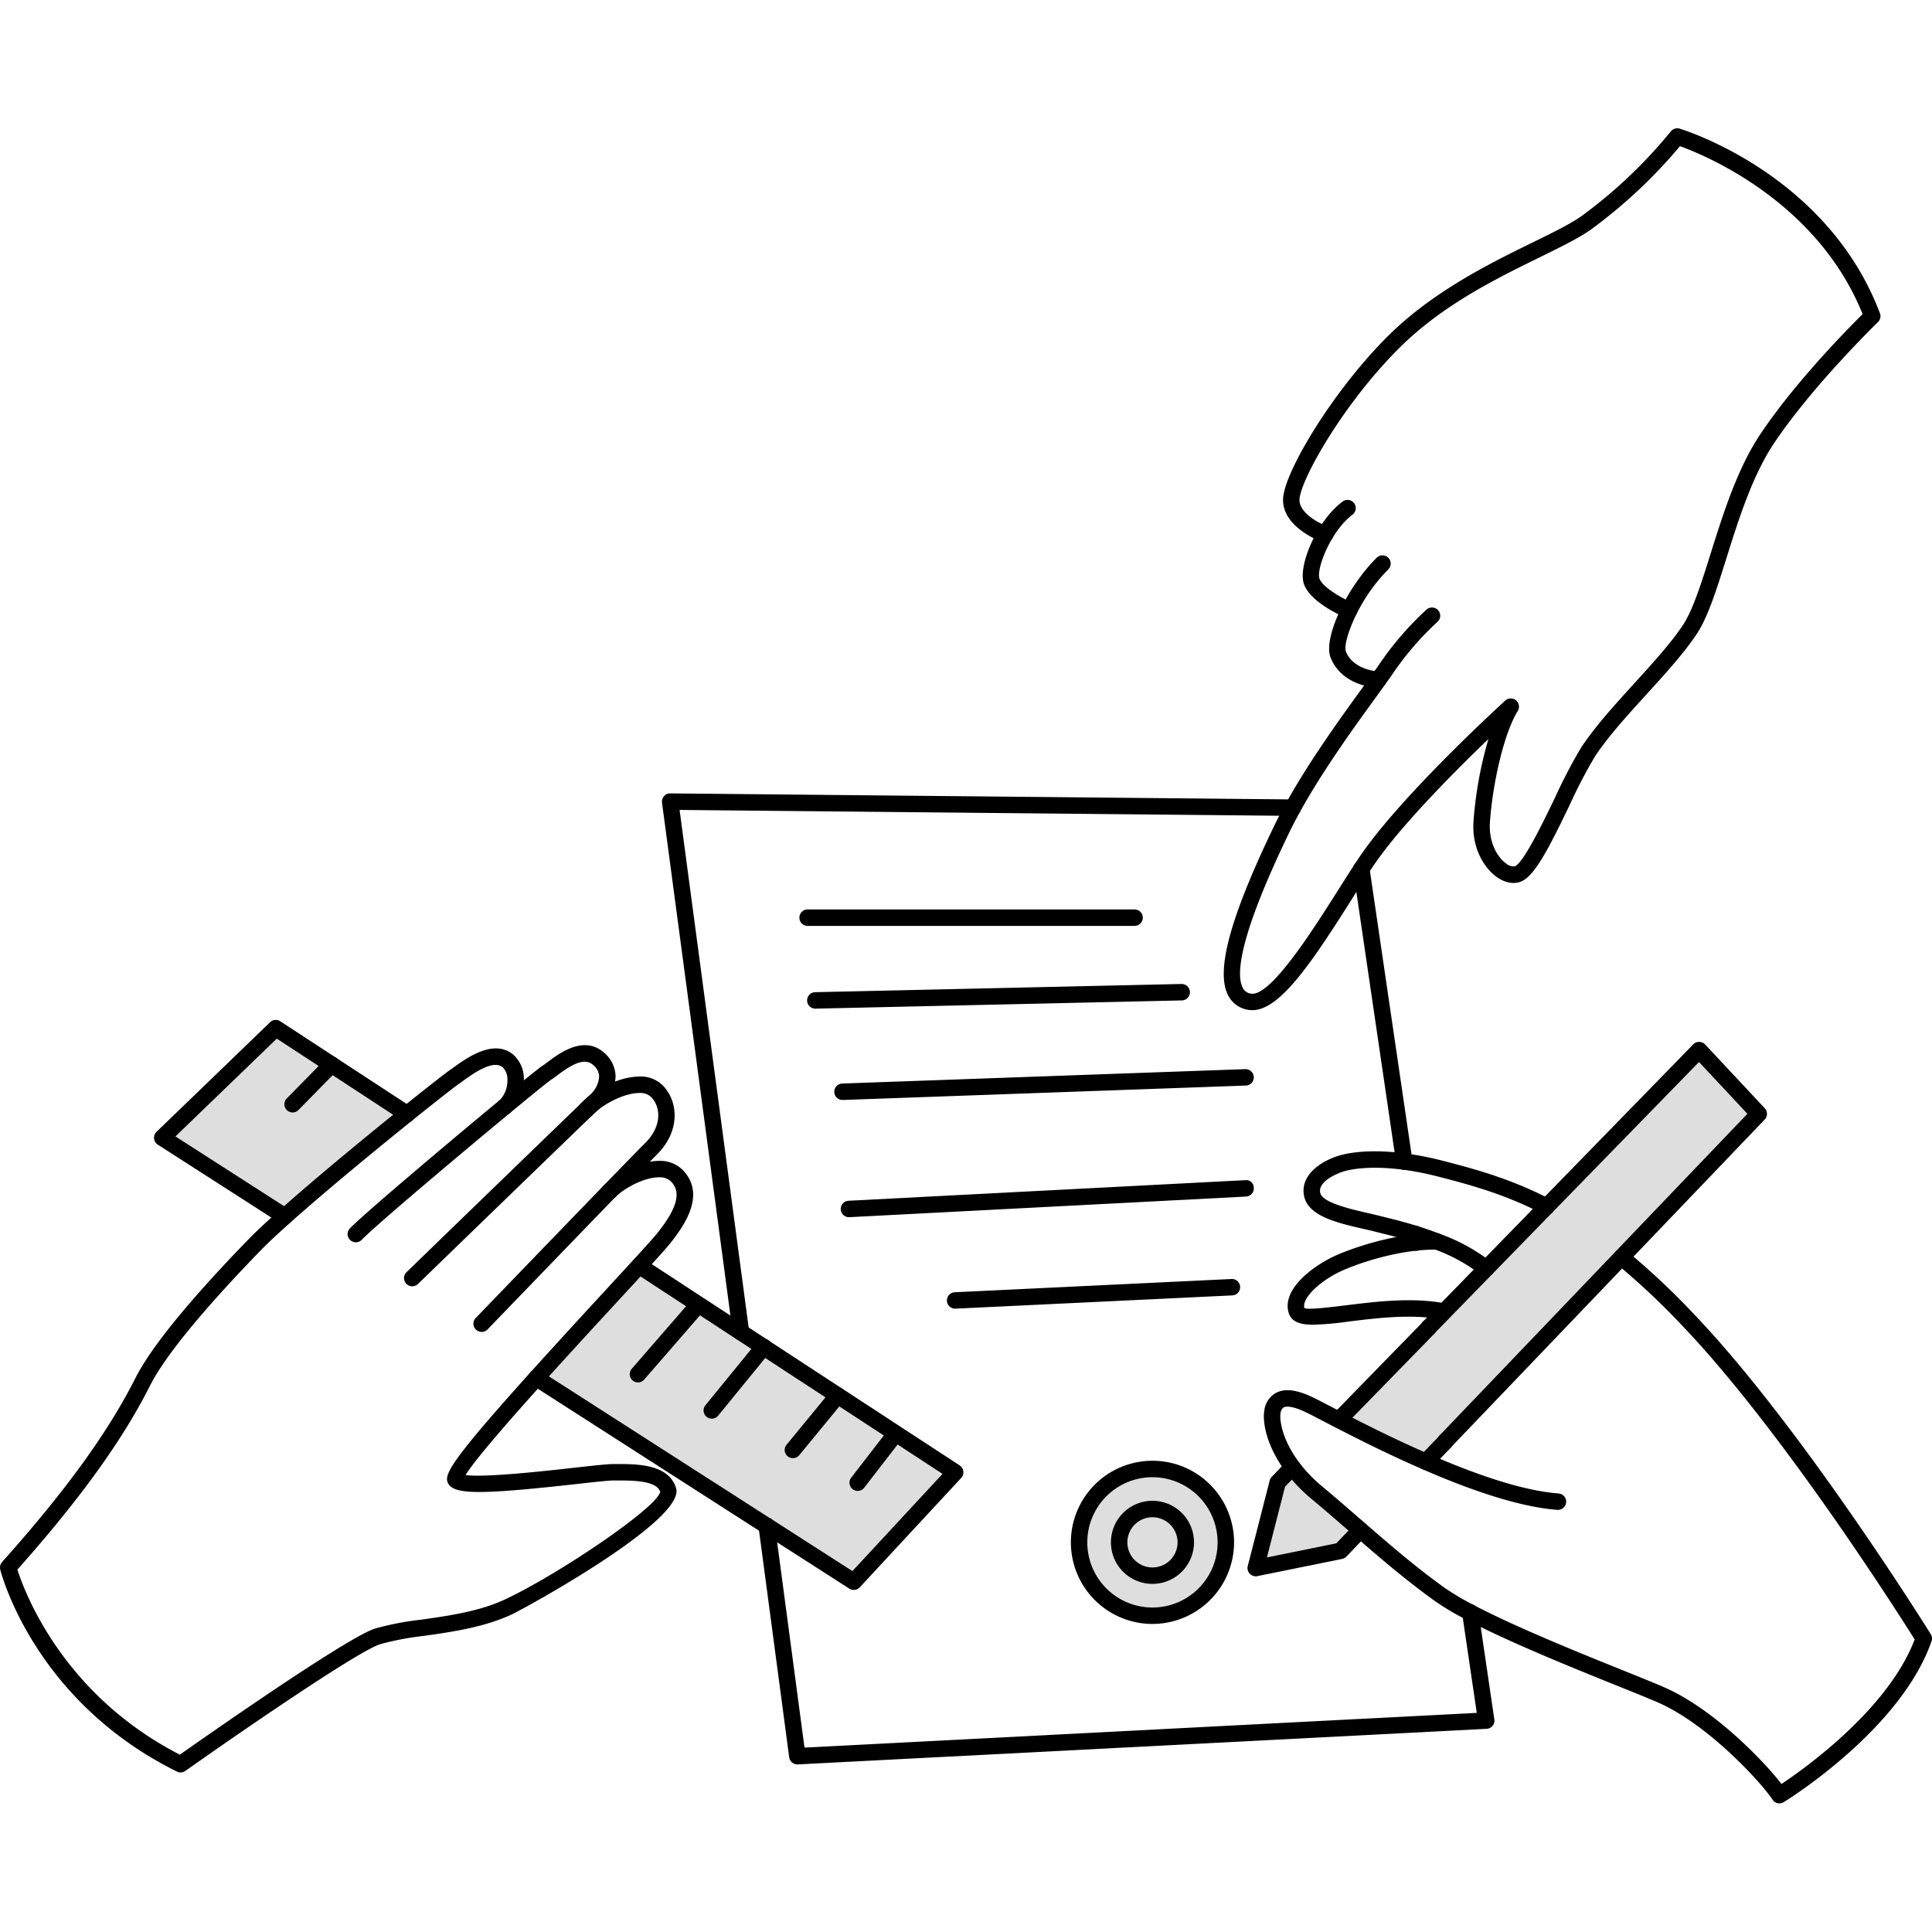 <svg xmlns="http://www.w3.org/2000/svg" xmlns:xlink="http://www.w3.org/1999/xlink" width="512" height="512" viewBox="0 0 512 512"><rect x="0" y="0" width="512" height="512" fill="#808080" stroke="none"/><defs><clipPath id="b"><rect width="512" height="512"/></clipPath></defs><g id="a" clip-path="url(#b)"><rect width="512" height="512" fill="#fff"/><g transform="translate(-11.355 17.507)"><g transform="translate(13.516 18.671)"><g transform="translate(40.832 236.316)"><path d="M70.926,67.533l11.8,7.711C72.973,83.087,59.678,94.07,50.357,102.4L17.845,81.524,47.913,52.5l14.819,9.678Z" transform="translate(-17.845 -52.496)" fill="#dedede"/></g><g transform="translate(0 243.019)"><path d="M170.87,90.208h.046c3.789-3.922,13.726-8.711,17.952-4.312,4.18,4.312,1.828,10.023-3.617,16.779-.961,1.173-3.226,3.7-6.366,7.1-6.8,7.406-17.561,18.959-27.279,29.723-11.9,13.242-22.178,25.272-21.436,26.882,1.61,3.491,36.818-1.914,41.919-1.914s12.9-.265,14.514,4.836-30.9,25.537-42.449,30.9c-11.546,5.405-26.577,5.14-34.639,7.8-8.062,2.7-52.167,33.857-52.167,33.857-37.123-18.389-45.668-52.12-45.668-52.12,17.435-19.475,28.544-35.122,35.645-49.239,4.405-8.671,15.779-21.966,29.5-36.129,2.007-2.047,4.836-4.657,8.194-7.664,9.32-8.327,22.615-19.31,32.373-27.153,6.233-5.008,11.03-8.757,12.467-9.758,3.266-2.352,10.062-7.8,14.289-4.312,3.312,2.789,2.179,9.453-.7,11.983,5.969-4.929,10.327-8.5,10.983-8.85C156.449,57.4,163.2,50.773,168,54.781c4.266,3.577,2.352,8.453-.656,11.288-.172.172-.563.523-1.047,1,4.664-3.922,13.507-7.452,17.3-3.571,3.571,3.617,3.7,10.023-1.57,15.3C180.416,80.4,176.143,84.763,170.87,90.208Z" transform="translate(-11.681 -53.508)" fill="#fff"/></g><g transform="translate(139.926 299.287)"><path d="M143.841,116.732l-26.888,28.981L93.9,130.941,32.85,91.765l-.046-.04C42.522,80.961,53.286,69.408,60.083,62h.046l12.07,7.89L82.486,76.6l4.571,3.007,5.975,3.922,19.694,12.851,11.155,7.326Z" transform="translate(-32.804 -62.002)" fill="#dedede"/></g><g transform="translate(330.62 352.672)"><path d="M89.307,86.7l-5.273,5.492L61.591,96.77l5.8-22.662,3.922-4.047a40.493,40.493,0,0,0,6.664,6.922C81.855,80.17,85.558,83.436,89.307,86.7Z" transform="translate(-61.591 -70.061)" fill="#dedede"/></g><g transform="translate(175.445 176.273)"><g transform="translate(0)"><path d="M239.181,182.788v.086l-7.148,7.234-16.687,17.17c-3.531-1.789-6.187-3.266-7.711-3.968-7.234-3.484-9.373-1.047-9.9,1.921-.391,2.305.484,8.062,5.319,14.6l-3.922,4.047-5.8,22.662,22.443-4.577,5.273-5.492c6.8,5.889,13.593,11.725,21.178,17.13a65.732,65.732,0,0,0,7.976,4.75l4.226,28.63L71.851,296.4l-8.108-61.01L86.8,250.157l26.888-28.981L93.724,208.152l-11.155-7.326L62.875,187.975,56.9,184.053,38.166,43.432l164.979,1.61c-1.047,1.961-2.047,3.875-2.961,5.75-8.718,18.131-19.482,43.621-8.545,45.668,7.936,1.484,21.052-21.96,29.677-35.122l11.374,77.478c-10.327-1.345-15.819.219-17.21.7-1.835.609-8.148,3.226-7.194,7.976.914,4.789,11.334,6.273,17.389,7.843,2.352.609,5.882,1.391,9.85,2.656l.344,2.266a75.428,75.428,0,0,0-19.74,5.14c-6.055,2.53-13.421,8.241-11.983,12.9,1.484,4.624,21.794-2.61,38.043.093l.656.649Z" transform="translate(-38.166 -43.432)" fill="#fff"/></g></g><g transform="translate(341.242 292.832)"><path d="M95.1,61.3a46.838,46.838,0,0,1,5.452-.258h.04a48.29,48.29,0,0,1,13.076,7.141l-11.593,11.9-.656-.649c-16.249-2.7-36.56,4.531-38.043-.093-1.437-4.657,5.929-10.367,11.983-12.9A75.428,75.428,0,0,1,95.1,61.3Z" transform="translate(-63.195 -61.028)" fill="#fff"/></g><g transform="translate(345.467 271.123)"><path d="M126.073,70.228,110.081,86.61a48.289,48.289,0,0,0-13.076-7.141h-.04a60.577,60.577,0,0,0-5.8-2.007c-3.968-1.265-7.5-2.047-9.85-2.656-6.055-1.57-16.475-3.054-17.389-7.843-.954-4.75,5.359-7.366,7.194-7.976,1.391-.484,6.883-2.047,17.21-.7a77.636,77.636,0,0,1,9.5,1.875C107.465,62.6,116.441,65.213,126.073,70.228Z" transform="translate(-63.832 -57.75)" fill="#fff"/></g><g transform="translate(352.626 242.112)"><path d="M93.153,157.042v.046l-5.14,5.359c-8.936-3.835-17.17-8.022-23.1-11.069L81.6,134.208l7.148-7.234v-.086l3.663-3.749L104,111.241l15.991-16.382,40.4-41.488,15.819,16.912-36.341,38Z" transform="translate(-64.913 -53.371)" fill="#dedede"/></g><g transform="translate(334.936 297.021)"><path d="M103.032,115.827l5.14-5.359v-.046L154.887,61.66a208.542,208.542,0,0,1,17.906,16.866c28.591,29.982,62.189,84.149,62.189,84.149-7.936,22.874-38.262,41.528-38.262,41.528-3.007-4.71-17.475-20.482-31.379-26.583-8.015-3.484-34.943-13.639-50.544-21.787a65.736,65.736,0,0,1-7.976-4.75c-7.585-5.405-14.381-11.241-21.178-17.13-3.749-3.266-7.452-6.532-11.334-9.718a40.491,40.491,0,0,1-6.664-6.922c-4.836-6.538-5.71-12.295-5.319-14.6.523-2.968,2.663-5.405,9.9-1.921,1.524.7,4.18,2.179,7.711,3.968C85.861,107.805,94.1,111.992,103.032,115.827Z" transform="translate(-62.243 -61.66)" fill="#fff"/></g><g transform="translate(324.292)"><path d="M99.469,160.8s-8.1-.258-10.632-6.664c-.828-2.054.391-6.671,2.921-11.771,0,0-8.671-3.657-9.976-7.757-.788-2.352.735-7.625,3.57-12.374,0,0-9.062-3.226-8.976-9.195S88.711,85.94,103.7,71.122c17.694-17.561,42.535-25.06,51.425-31.856a130.215,130.215,0,0,0,23.53-22.443s38.044,11.553,51.683,47.629c0,0-17.21,16.607-27.756,32.38-10.592,15.773-14.163,41-20.569,50.683-6.71,10.109-20.092,21.92-27.021,32.552-5.273,8.015-13.639,30.24-18.561,32.2-3.617,1.437-10.155-4.577-9.585-13.726.7-10.327,3.7-24.146,7.711-30.591,0,0-25.278,23.006-36.825,38.958-.868,1.179-1.782,2.57-2.789,4.094-8.625,13.163-21.741,36.606-29.677,35.122-10.937-2.047-.172-27.537,8.545-45.668.914-1.875,1.914-3.789,2.961-5.75C83.915,181.894,93.938,168.473,99.469,160.8Z" transform="translate(-60.636 -16.822)" fill="#fff"/></g><g transform="translate(283.808 353.129)"><circle cx="19.443" cy="19.443" r="19.443" fill="#dedede"/></g></g><g transform="translate(11.355 16.493)"><g transform="translate(125.464 251.29)"><path d="M32.477,122.111a2.176,2.176,0,0,1-1.57-3.69c.391-.4,39.2-40.693,44.913-46.377,4.485-4.478,4.173-9.532,1.543-12.209a4.306,4.306,0,0,0-3.286-1.04c-4.187.093-9.9,3.246-12.4,6.021A2.179,2.179,0,1,1,58.444,61.9c3.219-3.571,9.91-7.333,15.541-7.452a8.266,8.266,0,0,1,6.485,2.338c4.041,4.107,4.856,11.937-1.583,18.356-5.677,5.651-44.449,45.9-44.84,46.3A2.157,2.157,0,0,1,32.477,122.111Z" transform="translate(-30.295 -54.428)"/></g><g transform="translate(92.154 242.985)"><path d="M42.356,117.073a2.176,2.176,0,0,1-1.51-3.743c1.855-1.8,45.582-44.178,48.589-46.98a6.955,6.955,0,0,0,2.451-4.9,4.142,4.142,0,0,0-1.7-3.127c-2.464-2.06-6.181.424-9.466,2.9-.656.5-1.192.894-1.577,1.126-2.491,1.623-44.88,36.924-50.133,42.369a2.181,2.181,0,1,1-3.133-3.034c5.174-5.352,48.45-41.528,51.027-43.071.285-.172.689-.49,1.186-.861,3.107-2.345,9.579-7.24,14.9-2.762a8.457,8.457,0,0,1,3.253,6.346A11.244,11.244,0,0,1,92.4,69.536c-2.968,2.776-48.073,46.483-48.53,46.927A2.179,2.179,0,0,1,42.356,117.073Z" transform="translate(-25.266 -53.174)"/></g><g transform="translate(0 243.837)"><path d="M59.2,245.186a2.138,2.138,0,0,1-.961-.232c-37.606-18.634-46.463-52.12-46.821-53.538a2.17,2.17,0,0,1,.484-1.987c16.839-18.853,28.067-34.347,35.334-48.748,4.1-8.115,14.15-20.463,29.876-36.685,11.162-11.513,49.007-41.8,53.326-44.853l.868-.616c3.809-2.749,10.9-7.87,16.071-3.564a8.556,8.556,0,0,1,2.8,6.8,11.537,11.537,0,0,1-3.65,8.658,2.182,2.182,0,1,1-2.769-3.372,7.441,7.441,0,0,0,2.067-5.313,4.507,4.507,0,0,0-1.239-3.418c-2.584-2.16-7.883,1.683-10.731,3.743l-.9.643c-4.266,3.021-41.7,32.969-52.71,44.323C65.04,122.715,54.971,135.03,51.129,142.648c-7.326,14.521-18.508,30.035-35.162,48.775,1.822,5.757,11.9,33.069,43.051,49.046,6.962-4.9,43.972-30.836,51.623-33.387a76.5,76.5,0,0,1,12.434-2.4c7.154-1.014,15.256-2.166,21.993-5.293,13.9-6.465,40.468-24.358,41.256-28.591-1.02-3.014-7.413-3-11.659-2.988h-.735c-1.325,0-5.273.437-9.857.947-25.888,2.882-32.572,2.822-34.036-.331-1.279-2.782,2.007-7.916,41.985-51.259,6.618-7.181,11.851-12.851,13.388-14.739,6.929-8.545,5.637-11.9,3.743-13.878a4.169,4.169,0,0,0-3.12-1.086h-.02c-3.875,0-9.181,2.789-11.725,5.392a2.176,2.176,0,1,1-3.12-3.034c3.213-3.306,9.638-6.717,14.845-6.717h.033a8.454,8.454,0,0,1,6.247,2.424c6.041,6.28.894,14.216-3.5,19.641-1.623,2-6.889,7.717-13.567,14.951-12.063,13.083-36.295,39.348-40.494,46.244,5.021.735,21.443-1.106,28.856-1.941,5.1-.563,8.784-.974,10.347-.974h.722c5.485,0,13.845-.033,15.865,6.353,2.67,8.459-39.938,31.823-43.608,33.532-7.326,3.4-15.766,4.6-23.218,5.657a74.479,74.479,0,0,0-11.672,2.226c-6.366,2.12-39.375,24.947-51.557,33.565A2.173,2.173,0,0,1,59.2,245.186Z" transform="translate(-11.355 -53.303)"/></g><g transform="translate(139.968 299.321)"><path d="M118.772,149.706a2.18,2.18,0,0,1-1.179-.344L33.49,95.393a2.175,2.175,0,1,1,2.345-3.663l82.579,52.981,23.881-25.762L60.855,65.717a2.195,2.195,0,0,1-1.113-1.895,2.27,2.27,0,0,1,3.392-1.828l83.712,54.717a2.227,2.227,0,0,1,.967,1.563,2.154,2.154,0,0,1-.563,1.742l-26.888,28.995A2.16,2.16,0,0,1,118.772,149.706Z" transform="translate(-32.484 -61.678)"/></g><g transform="translate(40.817 236.294)"><path d="M52.192,106.424a2.212,2.212,0,0,1-1.179-.344l-32.5-20.867a2.185,2.185,0,0,1-.331-3.4L48.271,52.774a2.183,2.183,0,0,1,2.709-.252l34.8,22.761a2.18,2.18,0,1,1-2.385,3.65L50.052,57.12,23.191,83.034l30.18,19.376a2.18,2.18,0,0,1-1.179,4.014Z" transform="translate(-17.516 -52.164)"/></g><g transform="translate(345.238 98.509)"><path d="M75.8,62.763a2.288,2.288,0,0,1-.855-.172c-1.6-.682-9.652-4.306-11.2-9.108-1.51-4.71,3.378-16.514,10.248-21.681a2.181,2.181,0,1,1,2.623,3.484c-5.67,4.259-9.559,14.256-8.724,16.859.7,2.166,5.538,5.068,8.751,6.432a2.181,2.181,0,0,1-.848,4.187Z" transform="translate(-63.471 -31.364)"/></g><g transform="translate(352.239 113.174)"><path d="M77.6,68.708h-.06c-.391-.013-9.592-.358-12.633-8.049-2.007-5.068,4.16-18.416,12.209-26.444A2.18,2.18,0,0,1,80.2,37.3C71.979,45.5,68.07,56.8,68.965,59.063c1.974,4.995,8.638,5.286,8.7,5.293a2.177,2.177,0,0,1-.066,4.352Z" transform="translate(-64.528 -33.578)"/></g><g transform="translate(324.31)"><path d="M67.863,250.2a6.185,6.185,0,0,1-1.159-.106,7.16,7.16,0,0,1-5.273-3.9c-3.279-6.479.609-20.721,12.248-44.833,6.306-13.076,16.786-27.5,23.722-37.056l3.71-5.154a82.671,82.671,0,0,1,12.924-15.1,2.178,2.178,0,1,1,2.928,3.226,78.873,78.873,0,0,0-12.295,14.388l-3.736,5.2c-6.85,9.42-17.19,23.662-23.331,36.387-13.322,27.6-14.03,37.52-12.281,40.971a2.8,2.8,0,0,0,2.186,1.59c5.121.934,16.3-16.654,22.947-27.173,2.689-4.253,5.227-8.274,7.32-11.169,11.54-15.945,36.089-38.361,37.129-39.309a2.178,2.178,0,0,1,3.319,2.756c-3.822,6.194-6.75,19.926-7.379,29.617-.325,5.068,1.908,9.069,4.273,10.778a2.937,2.937,0,0,0,2.332.762c2.312-.921,7.505-11.692,10.612-18.131a137.168,137.168,0,0,1,6.909-13.249c3.65-5.584,9-11.453,14.169-17.137,4.975-5.465,9.678-10.625,12.864-15.421,2.643-3.975,4.929-11.255,7.346-18.959,3.325-10.579,7.088-22.576,13.222-31.711,9.214-13.739,23.125-27.855,27.047-31.73-12.023-29.849-41.694-42.084-48.4-44.515a134.213,134.213,0,0,1-22.94,21.615c-3.233,2.458-8.327,4.948-14.216,7.837-11.42,5.6-25.63,12.56-37.017,23.828-15.262,15.11-26.583,35.539-26.663,40.435-.06,3.584,5.405,6.346,7.519,7.108a2.178,2.178,0,0,1-1.471,4.1C86,125.992,75.9,122.3,76.024,114.856c.119-7.075,13.308-28.955,27.955-43.456,11.9-11.771,27.074-19.211,38.163-24.642,5.69-2.782,10.606-5.193,13.5-7.386A127.808,127.808,0,0,0,178.8,17.3a2.2,2.2,0,0,1,2.325-.715c1.59.49,39.2,12.275,53.081,48.927a2.193,2.193,0,0,1-.523,2.338c-.172.166-17.17,16.654-27.5,32.042-5.776,8.618-9.446,20.29-12.679,30.591-2.63,8.36-4.889,15.574-7.876,20.065-3.372,5.074-8.406,10.6-13.275,15.945-5.054,5.551-10.281,11.294-13.739,16.581a134.961,134.961,0,0,0-6.638,12.758c-5.617,11.665-9.294,18.853-12.924,20.29-1.921.768-4.306.318-6.5-1.285-3.087-2.232-6.525-7.4-6.061-14.58a103.875,103.875,0,0,1,3.968-21.927c-8.347,8.015-21.734,21.43-29.16,31.691-2.014,2.789-4.518,6.75-7.161,10.943C83.383,237.989,75.09,250.2,67.863,250.2Z" transform="translate(-60.312 -16.493)"/></g><g transform="translate(225.124 343.978)"><path d="M47.517,85.552a2.18,2.18,0,0,1-1.722-3.511l9.87-12.778a2.18,2.18,0,0,1,3.451,2.663L49.239,84.7A2.173,2.173,0,0,1,47.517,85.552Z" transform="translate(-45.339 -68.42)"/></g><g transform="translate(207.955 333.632)"><path d="M44.925,85.652a2.172,2.172,0,0,1-1.683-3.557L55.1,67.654a2.179,2.179,0,0,1,3.372,2.762L46.607,84.857A2.173,2.173,0,0,1,44.925,85.652Z" transform="translate(-42.747 -66.858)"/></g><g transform="translate(186.458 320.792)"><path d="M41.68,86.087A2.206,2.206,0,0,1,40.3,85.6a2.184,2.184,0,0,1-.311-3.067L53.71,65.717a2.182,2.182,0,1,1,3.378,2.762L43.369,85.285A2.171,2.171,0,0,1,41.68,86.087Z" transform="translate(-39.502 -64.92)"/></g><g transform="translate(166.886 310.58)"><path d="M38.729,85.158a2.183,2.183,0,0,1-1.649-3.61L52.2,64.126A2.181,2.181,0,1,1,55.5,66.988L40.372,84.41A2.185,2.185,0,0,1,38.729,85.158Z" transform="translate(-36.548 -63.378)"/></g><g transform="translate(75.364 245.951)"><path d="M24.907,68.483a2.183,2.183,0,0,1-1.55-3.71l10.321-10.5a2.178,2.178,0,1,1,3.107,3.054l-10.321,10.5A2.167,2.167,0,0,1,24.907,68.483Z" transform="translate(-22.732 -53.622)"/></g><g transform="translate(380.854 345.775)"><path d="M71.027,73.076a2.154,2.154,0,0,1-2.179-2.153V70.87a2.179,2.179,0,0,1,4.359,0A2.2,2.2,0,0,1,71.027,73.076Z" transform="translate(-68.848 -68.691)"/></g><g transform="translate(358.58 194.115)"><path d="M79.048,127.689a2.179,2.179,0,0,1-2.153-1.868L65.508,48.29a2.187,2.187,0,0,1,1.842-2.478,2.231,2.231,0,0,1,2.478,1.848l11.381,77.531a2.187,2.187,0,0,1-1.842,2.477A2.558,2.558,0,0,1,79.048,127.689Z" transform="translate(-65.486 -45.797)"/></g><g transform="translate(201.004 368.191)"><path d="M52,137.471a2.183,2.183,0,0,1-2.16-1.888L41.717,74.547a2.179,2.179,0,1,1,4.319-.576l7.856,59.043,178.161-9.2-3.869-26.265a2.18,2.18,0,1,1,4.312-.636l4.213,28.637a2.193,2.193,0,0,1-.47,1.7,2.163,2.163,0,0,1-1.577.788L52.111,137.471Z" transform="translate(-41.698 -72.075)"/></g><g transform="translate(175.423 176.258)"><path d="M58.774,188.088a2.182,2.182,0,0,1-2.16-1.888L37.854,45.572a2.21,2.21,0,0,1,.53-1.736A2.021,2.021,0,0,1,40.04,43.1l165.005,1.6a2.191,2.191,0,0,1,2.173,2.193,2.147,2.147,0,0,1-2.153,2.166h-.046L42.511,47.486,60.94,185.623a2.142,2.142,0,0,1-2.166,2.464Z" transform="translate(-37.836 -43.101)"/></g><g transform="translate(372.774 290.811)"><path d="M70.157,67.053A2.175,2.175,0,0,1,68.011,65.2L67.653,62.9a2.178,2.178,0,1,1,4.306-.656l.358,2.3a2.18,2.18,0,0,1-1.822,2.484A1.986,1.986,0,0,1,70.157,67.053Z" transform="translate(-67.628 -60.394)"/></g><g transform="translate(376.435 315.634)"><path d="M70.36,68.526a2.159,2.159,0,0,1-2.179-2.153V66.32a2.179,2.179,0,1,1,4.359,0A2.2,2.2,0,0,1,70.36,68.526Z" transform="translate(-68.181 -64.141)"/></g><g transform="translate(211.848 207.015)"><path d="M132.161,52.1H45.514a2.179,2.179,0,1,1,0-4.359h86.646a2.179,2.179,0,1,1,0,4.359Z" transform="translate(-43.335 -47.744)"/></g><g transform="translate(213.881 226.762)"><path d="M45.822,57.263a2.18,2.18,0,0,1-.053-4.359l97.106-2.179a2.222,2.222,0,0,1,2.232,2.126,2.182,2.182,0,0,1-2.126,2.232L45.875,57.263Z" transform="translate(-43.642 -50.725)"/></g><g transform="translate(221.114 249.332)"><path d="M46.914,62.306a2.18,2.18,0,0,1-.08-4.359l106.8-3.816a2.21,2.21,0,0,1,2.259,2.1,2.182,2.182,0,0,1-2.107,2.252l-106.8,3.822Z" transform="translate(-44.734 -54.132)"/></g><g transform="translate(222.788 278.737)"><path d="M47.163,68.4a2.178,2.178,0,0,1-.113-4.352l105.128-5.458a2.031,2.031,0,0,1,2.292,2.06,2.169,2.169,0,0,1-2.06,2.285L47.275,68.4Z" transform="translate(-44.986 -58.571)"/></g><g transform="translate(250.955 304.938)"><path d="M51.421,70.4a2.177,2.177,0,0,1-.106-4.352l73.331-3.511a2.141,2.141,0,0,1,2.279,2.073,2.168,2.168,0,0,1-2.073,2.272L51.52,70.394Z" transform="translate(-49.239 -62.526)"/></g><g transform="translate(345.448 271.11)"><path d="M111.926,90.656a2.206,2.206,0,0,1-1.378-.49,45.16,45.16,0,0,0-12.493-6.83c-1.941-.729-3.849-1.418-5.657-1.954-3.173-1-6.022-1.7-8.221-2.246l-1.524-.384c-.974-.245-2.054-.5-3.186-.755-6.936-1.59-14.8-3.385-15.826-8.777-1.04-5.233,3.994-8.9,8.625-10.447,1.491-.537,7.353-2.219,18.224-.795a82.072,82.072,0,0,1,9.731,1.9c8.943,2.285,18.522,4.955,28.7,10.261a2.179,2.179,0,0,1-2.007,3.869c-9.777-5.094-19.078-7.684-27.769-9.9A77.491,77.491,0,0,0,89.933,62.3c-10.168-1.331-15.315.258-16.243.6-.3.1-6.432,2.186-5.77,5.5.5,2.61,8.022,4.326,12.52,5.359,1.173.265,2.285.523,3.286.782l1.5.371c2.272.563,5.213,1.292,8.453,2.319,1.868.556,3.869,1.272,5.922,2.047A49.312,49.312,0,0,1,113.3,86.788a2.179,2.179,0,0,1-1.378,3.869Z" transform="translate(-63.503 -57.42)"/></g><g transform="translate(334.937 297.029)"><path d="M198.533,208.217a2.192,2.192,0,0,1-1.835-1c-2.67-4.173-16.872-19.86-30.386-25.762-2.213-.967-5.869-2.438-10.327-4.24-11.546-4.65-28.988-11.679-40.362-17.641a73.053,73.053,0,0,1-8.241-4.882c-7.936-5.677-15.355-12.1-21.31-17.27l-2.193-1.9c-3.007-2.61-6.008-5.22-9.108-7.8a42.119,42.119,0,0,1-7.015-7.28c-5.485-7.36-6.18-13.7-5.723-16.283A6.128,6.128,0,0,1,65.186,99.4c2.365-1.219,5.564-.8,9.824,1.272.821.378,2.027,1.014,3.557,1.808,1.206.629,2.61,1.358,4.193,2.166,6.074,3.14,14.156,7.22,22.953,11.03,14.408,6.286,25.947,9.784,34.3,10.407a2.179,2.179,0,1,1-.325,4.346c-8.837-.656-20.86-4.273-35.712-10.758-8.916-3.862-17.084-7.982-23.2-11.142-1.59-.808-3.014-1.55-4.233-2.186-1.451-.762-2.6-1.358-3.412-1.742-4.074-1.974-5.584-1.524-5.955-1.331a2.133,2.133,0,0,0-.855,1.63c-.232,1.345.166,6.565,4.915,12.931a38.164,38.164,0,0,0,6.306,6.538c3.133,2.6,6.161,5.233,9.195,7.87l2.179,1.895c7.5,6.492,13.8,11.871,21.006,17.031a72.505,72.505,0,0,0,7.731,4.564c11.169,5.849,28.491,12.831,39.951,17.448,4.518,1.815,8.221,3.312,10.453,4.293,12.831,5.6,26.159,19.264,31.035,25.61,6.313-4.213,28.345-19.933,35.294-38.309-4.5-7.154-35.248-55.512-61.354-82.9A193.189,193.189,0,0,0,155.329,65.2a2.177,2.177,0,1,1,2.756-3.372,195.657,195.657,0,0,1,18.1,17.038c28.412,29.8,62.123,83.957,62.461,84.5a2.21,2.21,0,0,1,.212,1.868c-8.1,23.318-37.918,41.886-39.189,42.667A2.211,2.211,0,0,1,198.533,208.217Z" transform="translate(-61.917 -61.332)"/></g><g transform="translate(341.239 292.807)"><path d="M69.673,84.953c-3.5,0-5.776-.749-6.518-3.113-2.014-6.452,7.028-12.964,13.209-15.554,6.823-2.868,17.442-5.81,26.087-5.578A2.177,2.177,0,0,1,104.6,62.92a2.21,2.21,0,0,1-2.213,2.146C94.362,64.888,84.458,67.6,78.046,70.3,71.72,72.956,66.5,77.931,67.314,80.541c.934.517,6.889-.225,11.235-.762,7.433-.921,16.687-2.054,25.086-.656a2.179,2.179,0,0,1-.715,4.3c-7.777-1.3-16.68-.205-23.834.682A84.209,84.209,0,0,1,69.673,84.953Z" transform="translate(-62.868 -60.695)"/></g><g transform="translate(352.615 242.111)"><path d="M89.836,166.484a2.179,2.179,0,0,1-1.57-3.69l4.935-5.127a1.58,1.58,0,0,1,.225-.285L175.052,72.1,162.22,58.375,92.38,130.023a2.613,2.613,0,0,1-.238.3L68.327,154.739A2.181,2.181,0,0,1,65.2,151.7L88.79,127.513a1.67,1.67,0,0,1,.232-.285L160.7,53.7a2.171,2.171,0,0,1,1.557-.662h.026a2.216,2.216,0,0,1,1.57.689l15.792,16.9a2.178,2.178,0,0,1-.013,2.994L96.805,160.151a1.708,1.708,0,0,1-.232.3l-5.167,5.366A2.184,2.184,0,0,1,89.836,166.484Z" transform="translate(-64.585 -53.042)"/></g><g transform="translate(330.597 352.651)"><path d="M63.439,100.811a2.174,2.174,0,0,1-2.107-2.716l5.816-22.668a2.155,2.155,0,0,1,.543-.974L71.6,70.392a2.181,2.181,0,0,1,3.14,3.027l-3.518,3.643L66.413,95.809,84.8,92.073l4.8-5.021a2.176,2.176,0,1,1,3.153,3l-5.26,5.525a2.235,2.235,0,0,1-1.146.629l-22.47,4.564A1.955,1.955,0,0,1,63.439,100.811Z" transform="translate(-61.261 -69.729)"/></g><g transform="translate(294.406 363.727)"><path d="M66.808,93.42a11.01,11.01,0,1,1,11.01-11.01A11.026,11.026,0,0,1,66.808,93.42Zm0-17.66a6.651,6.651,0,1,0,6.651,6.651A6.659,6.659,0,0,0,66.808,75.76Z" transform="translate(-55.798 -71.401)"/></g><g transform="translate(283.794 353.115)"><path d="M75.818,113.043A21.622,21.622,0,1,1,97.44,91.421,21.644,21.644,0,0,1,75.818,113.043Zm0-38.885A17.266,17.266,0,1,0,93.081,91.421,17.288,17.288,0,0,0,75.818,74.158Z" transform="translate(-54.196 -69.799)"/></g></g></g></g></svg>